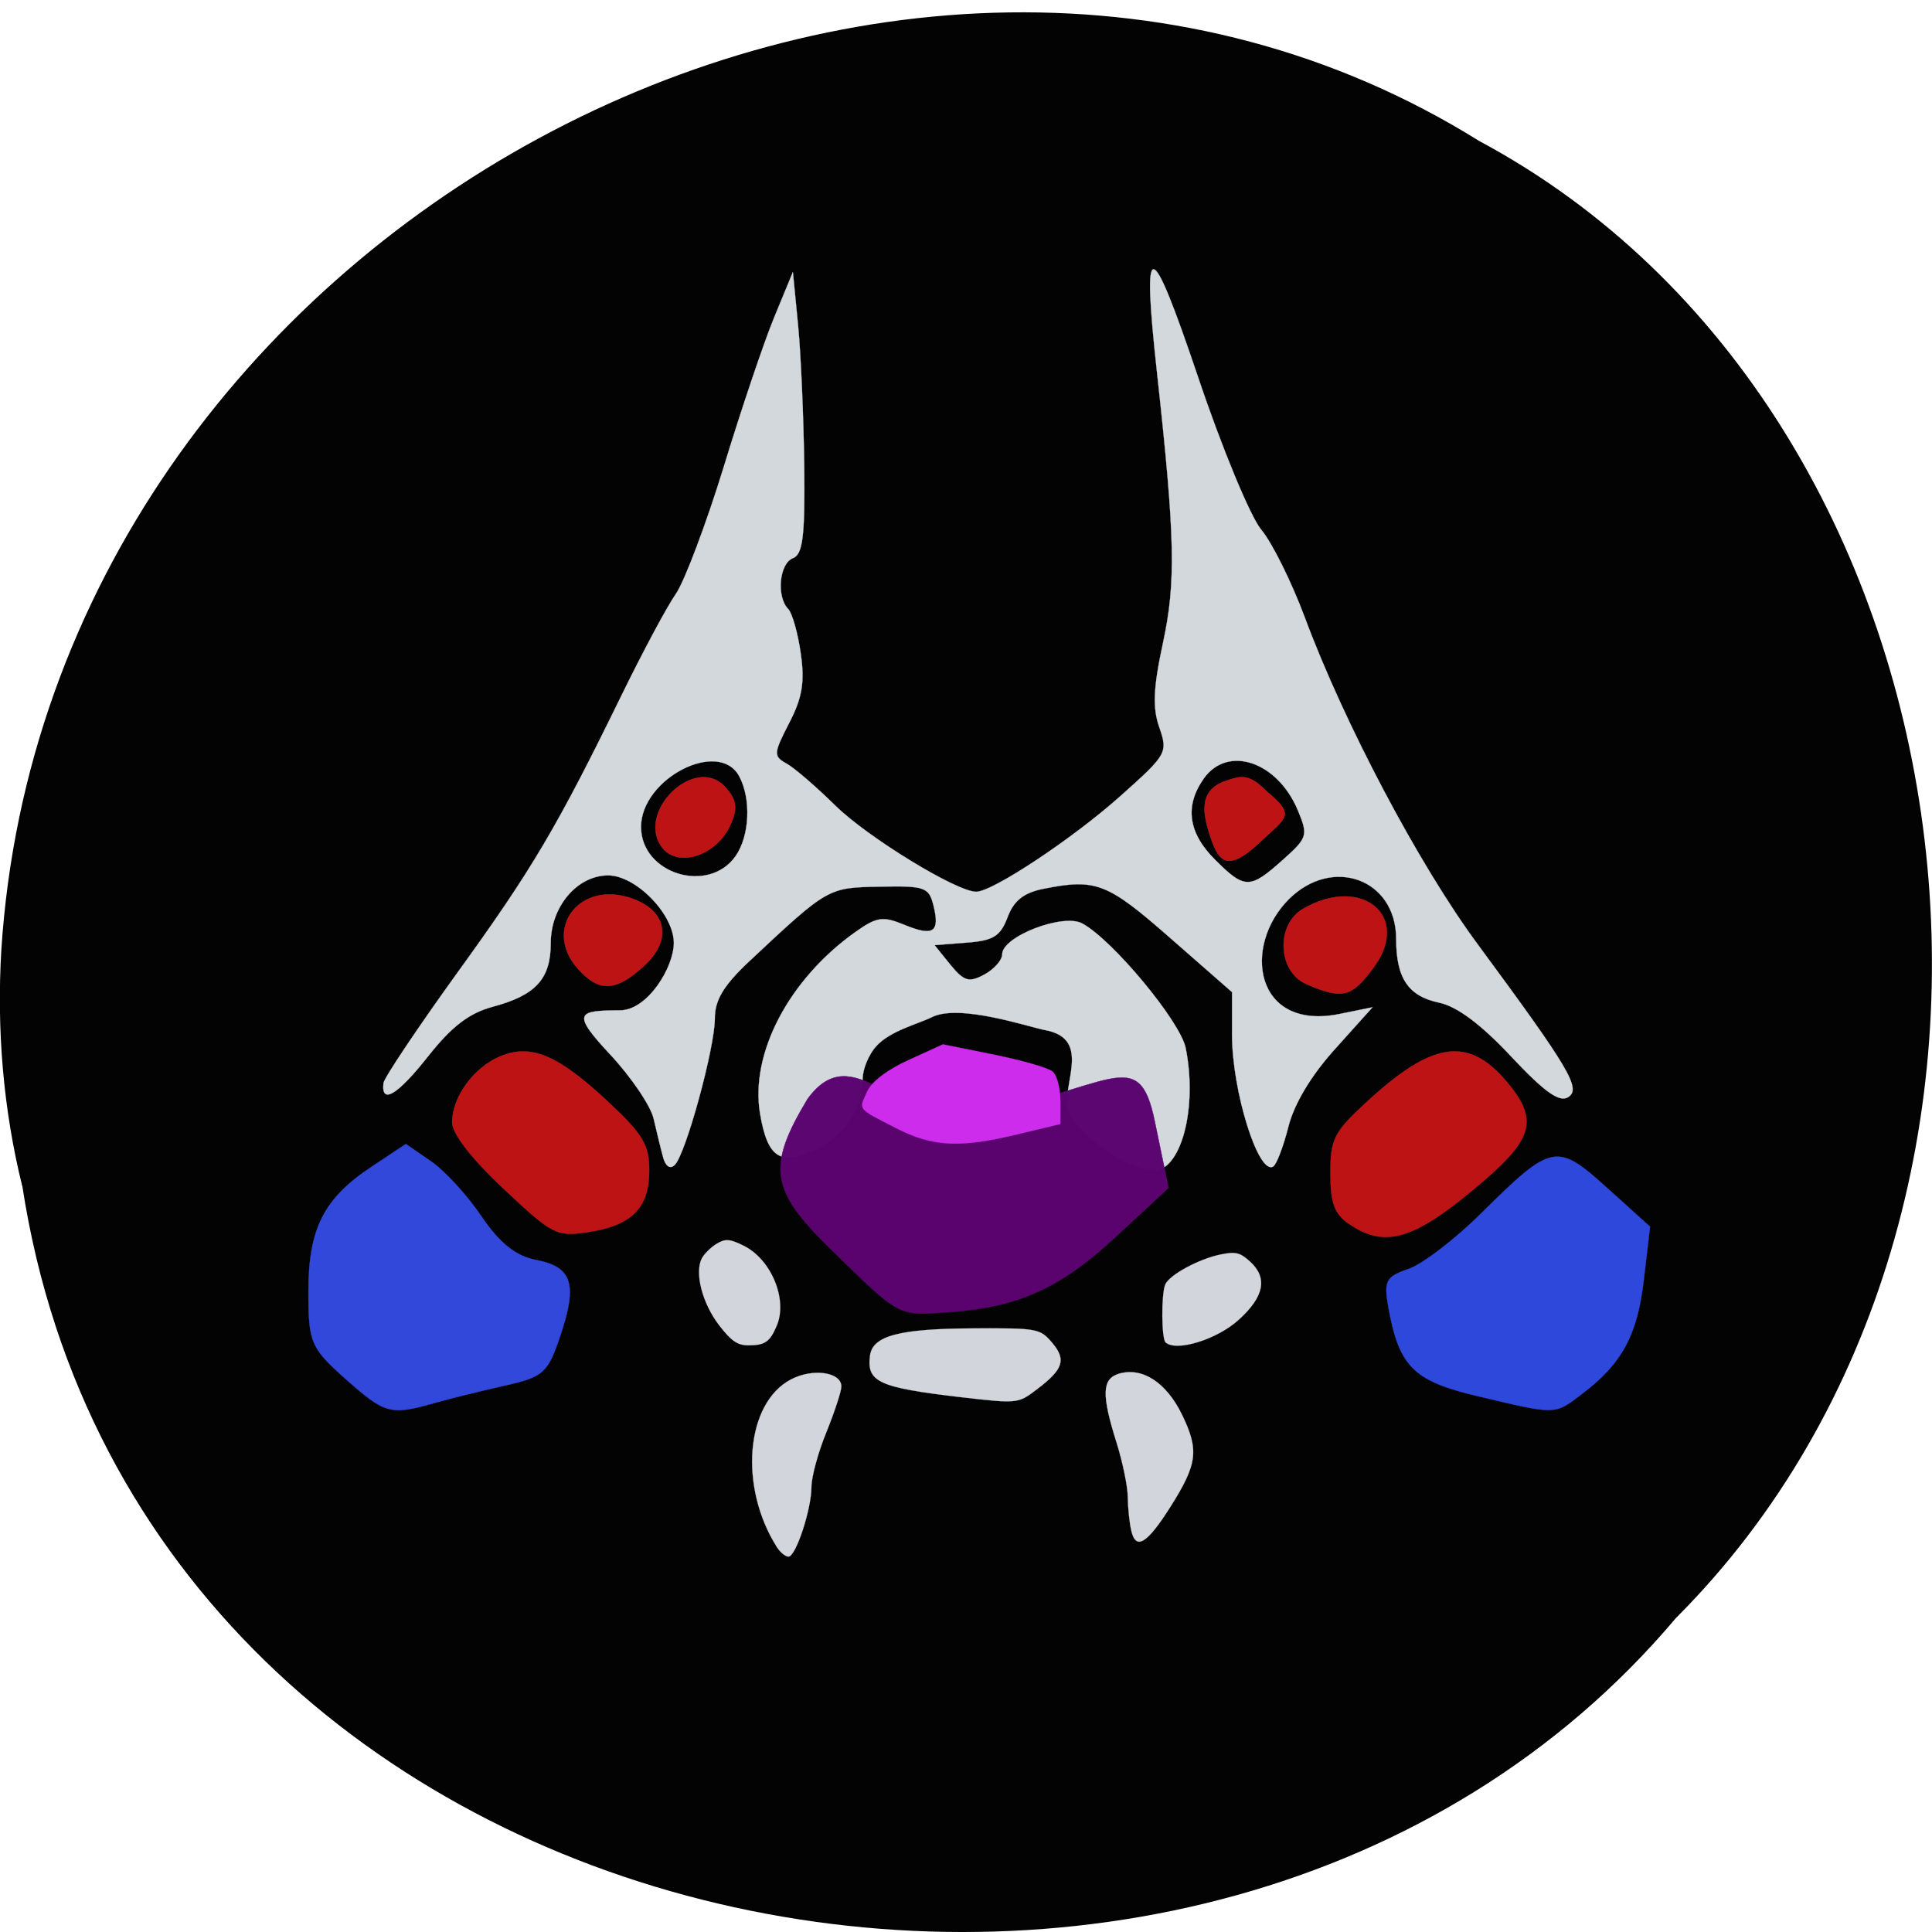 <svg xmlns="http://www.w3.org/2000/svg" xmlns:xlink="http://www.w3.org/1999/xlink" viewBox="0 0 48 48"><defs><g id="3" clip-path="url(#2)"><path d="m 89.49 174.37 c -0.313 -1.104 -0.854 -3.396 -1.25 -5.083 c -0.375 -1.688 -2.958 -5.5 -5.729 -8.479 c -5.271 -5.625 -4.25 -5.813 1.313 -5.854 c 3.583 -0.021 7.083 -5.646 7.083 -8.917 c 0 -3.792 -5.02 -8.917 -8.687 -8.917 c -4.083 0 -7.583 4.125 -7.583 8.938 c 0 4.729 -1.958 6.896 -7.646 8.417 c -3.167 0.854 -5.438 2.604 -8.583 6.583 c -4.04 5.104 -6.187 6.396 -5.875 3.521 c 0.083 -0.688 4.458 -7.229 9.729 -14.542 c 9.937 -13.729 13.208 -19.271 21.771 -36.792 c 2.771 -5.667 5.979 -11.667 7.146 -13.333 c 1.146 -1.667 4 -9.229 6.333 -16.813 c 2.312 -7.583 5.312 -16.479 6.667 -19.75 l 2.458 -5.958 l 0.688 7.04 c 0.375 3.875 0.729 12.25 0.813 18.604 c 0.104 9.333 -0.188 11.646 -1.5 12.167 c -1.792 0.688 -2.208 5.083 -0.625 6.708 c 0.542 0.563 1.292 3.229 1.667 5.917 c 0.542 3.771 0.188 5.854 -1.542 9.167 c -2.063 4.02 -2.104 4.375 -0.333 5.354 c 1.021 0.563 3.917 3.063 6.437 5.542 c 4.25 4.188 16.02 11.396 18.625 11.396 c 2.167 0 12.812 -7.06 19.1 -12.688 c 6.104 -5.438 6.25 -5.708 5.104 -9.02 c -0.917 -2.604 -0.813 -5.208 0.479 -11.188 c 1.729 -8.04 1.604 -13.896 -0.771 -35.521 c -2.042 -18.563 -0.979 -18.479 5.396 0.375 c 3.188 9.479 6.937 18.5 8.354 20.19 c 1.438 1.708 4.02 6.938 5.771 11.625 c 5.188 13.958 15.08 32.688 22.854 43.19 c 12.167 16.5 13.708 19.08 11.917 20.19 c -1.146 0.708 -3.146 -0.729 -7.521 -5.396 c -3.979 -4.25 -7.146 -6.604 -9.5 -7.104 c -4.083 -0.854 -5.688 -3.229 -5.688 -8.438 c 0 -7.896 -8.417 -10.979 -14.187 -5.229 c -6.188 6.188 -4.542 17.479 6.771 15.15 l 4.292 -0.875 l -4.958 5.521 c -3.167 3.5 -5.417 7.271 -6.167 10.292 c -0.667 2.604 -1.563 4.979 -2 5.229 c -1.938 1.208 -5.438 -9.958 -5.438 -17.375 v -5.667 l -8.208 -7.188 c -8.312 -7.292 -9.792 -7.854 -16.771 -6.458 c -2.562 0.521 -3.875 1.563 -4.687 3.75 c -0.958 2.521 -1.875 3.083 -5.396 3.354 l -4.25 0.333 l 2.083 2.583 c 1.812 2.208 2.458 2.396 4.479 1.313 c 1.313 -0.708 2.375 -1.917 2.375 -2.688 c 0 -2.354 8.02 -5.438 10.562 -4.083 c 4 2.146 12.979 12.958 13.687 16.479 c 1.583 7.917 -0.604 16.208 -4.271 16.208 c -3.167 0 -10.187 -4.875 -11.208 -7.792 c -1.146 -3.25 3.292 -9.604 -3.083 -10.792 c -2.208 -0.417 -11.354 -3.542 -15 -1.708 c -1.729 0.875 -5.479 1.771 -7.333 3.833 c -1 1.104 -1.792 3.02 -1.792 4.292 c 0 4.04 -2.271 7.479 -6.187 9.354 c -4.687 2.229 -6.375 1.146 -7.375 -4.729 c -1.333 -7.938 3.792 -17.729 12.562 -23.979 c 2.875 -2.042 3.646 -2.146 6.5 -0.979 c 3.833 1.583 4.75 1 3.854 -2.563 c -0.604 -2.417 -1.146 -2.604 -7.104 -2.479 c -6.854 0.125 -6.812 0.104 -17.187 9.813 c -3.458 3.25 -4.604 5.146 -4.604 7.625 c 0 3.854 -3.833 17.875 -5.292 19.333 c -0.604 0.604 -1.208 0.208 -1.542 -1 m 9.583 -39.813 c 1.854 -2.646 2.083 -7.542 0.479 -10.542 c -2.688 -5 -12.979 0.313 -12.979 6.688 c 0 6.208 8.917 8.958 12.5 3.854 m 72.27 0.542 c 3.313 -2.958 3.417 -3.25 2.042 -6.563 c -2.688 -6.479 -9.292 -8.708 -12.458 -4.208 c -2.542 3.625 -2.042 7.167 1.479 10.688 c 3.938 3.938 4.625 3.938 8.937 0.083" transform="matrix(0.188 0 0 0.188 -0.349 -4.03)" fill="#d6dbe0" stroke="#d6dbe0" stroke-width="0.029"/></g><g id="6" clip-path="url(#5)"><path d="m 22.784 221.55 c -6.297 -5.628 -6.728 -6.604 -6.728 -15.879 c 0 -11.514 2.789 -17.03 11.53 -22.828 l 6.268 -4.164 l 4.543 3.13 c 2.501 1.694 6.671 6.231 9.258 10.08 c 3.335 4.91 6.268 7.265 10.01 7.982 c 6.584 1.263 7.591 4.393 4.399 13.84 c -2.271 6.805 -3.076 7.523 -10.15 9.102 c -4.227 0.948 -10.06 2.383 -12.967 3.216 c -7.907 2.24 -8.884 1.981 -16.16 -4.479" transform="matrix(0.136 0 0 0.136 5.479 4.122)" fill="#3349de" stroke="#3349de" stroke-width="0.049"/></g><g id="9" clip-path="url(#8)"><path d="m 229.89 224.8 c -11.99 -2.814 -14.577 -5.398 -16.561 -16.367 c -0.834 -4.738 -0.431 -5.513 3.68 -6.92 c 2.53 -0.861 8.511 -5.427 13.255 -10.136 c 12.996 -12.864 13.801 -13.01 23.06 -4.652 l 7.821 7.06 l -1.121 9.533 c -1.15 10.165 -3.939 15.391 -11.127 20.875 c -5.233 4.02 -4.715 3.991 -19.01 0.603" transform="matrix(0.136 0 0 0.136 5.479 4.122)" fill="#3049df" stroke="#3049df" stroke-width="0.047"/></g><g id="C" clip-path="url(#B)"><path d="m 68.38 178.51 c -4.271 -4.02 -6.771 -7.271 -6.771 -8.75 c 0 -3.354 2.854 -7.271 6.354 -8.729 c 4.104 -1.688 7.604 -0.208 14.292 6.04 c 4.583 4.292 5.396 5.646 5.396 9.06 c 0 4.958 -2.354 7.292 -8.167 8.146 c -4.104 0.604 -4.646 0.313 -11.1 -5.771" transform="matrix(0.188 0 0 0.188 -0.349 -4.03)" fill="#c01314" stroke="#cf2325" stroke-width="0.031"/></g><g id="F" clip-path="url(#E)"><path d="m 180.09 183.16 c -1.896 -1.333 -2.417 -2.771 -2.417 -6.688 c 0 -4.479 0.479 -5.417 4.625 -9.25 c 8.833 -8.208 13.562 -8.896 18.708 -2.792 c 4.083 4.854 3.5 7.375 -2.979 12.979 c -9.146 7.875 -13.08 9.125 -17.937 5.729" transform="matrix(0.188 0 0 0.188 -0.349 -4.03)" fill="#c01314" stroke="#cf2325" stroke-width="0.031"/></g><g id="I" clip-path="url(#H)"><path d="m 198.4 149.48 c -5.29 -2.268 -5.664 -10.883 -0.604 -13.783 c 10.667 -6.145 19.724 1.321 12.91 10.653 c -4.054 5.542 -5.75 5.972 -12.306 3.13" transform="matrix(0.136 0 0 0.136 5.479 4.122)" fill="#c01314" stroke="#cf2325" stroke-width="0.056"/></g><g id="L" clip-path="url(#K)"><path d="m 180.98 122.98 c -1.668 -4.766 -2.3 -8.93 2.645 -10.624 c 2.933 -1 4.284 -1.321 7.476 1.895 c 5.348 4.451 3.623 4.709 -0.978 9.07 c -5.952 5.685 -7.648 3.991 -9.143 -0.345" transform="matrix(0.136 0 0 0.136 5.479 4.122)" fill="#c01314" stroke="#cf2325" stroke-width="0.059"/></g><g id="O" clip-path="url(#N)"><path d="m 80.72 124.56 c -4.974 -6.403 5.865 -17.06 11.386 -11.17 c 2.271 2.412 2.444 4.164 0.834 7.408 c -2.645 5.283 -9.402 7.379 -12.22 3.762" transform="matrix(0.136 0 0 0.136 5.479 4.122)" fill="#c01314" stroke="#cf2325" stroke-width="0.06"/></g><g id="R" clip-path="url(#Q)"><path d="m 65.17 146.52 c -6.067 -6.949 0.029 -15.563 9.172 -12.95 c 7.04 2.039 8.424 7.552 3.134 12.462 c -5.29 4.881 -8.338 5.02 -12.306 0.488" transform="matrix(0.136 0 0 0.136 5.479 4.122)" fill="#c01314" stroke="#cf2325" stroke-width="0.058"/></g><g id="U" clip-path="url(#T)"><path d="m 111.31 197.72 c -10.868 -10.624 -11.501 -14.902 -4.083 -27.25 c 8.396 -11.572 16.303 4.91 29.73 2.871 c 25.705 -4.537 30.736 -13.266 33.698 1.149 l 2.53 12.203 l -9.575 8.873 c -10.178 9.476 -17.855 12.95 -30.65 13.84 c -9.316 0.66 -8.712 0.976 -21.65 -11.687" transform="matrix(0.136 0 0 0.136 5.479 4.122)" fill="#5b0370" stroke="#5b0370" stroke-width="0.061"/></g><g id="X" clip-path="url(#W)"><path d="m 91.04 211.73 c -3.02 -3.963 -4.457 -9.476 -3.134 -12.12 c 0.403 -0.804 1.61 -2.01 2.674 -2.67 c 1.639 -1 2.444 -0.948 5.03 0.345 c 5 2.498 8.02 9.791 6.01 14.558 c -1.265 2.986 -2.128 3.589 -5.147 3.618 c -2.041 0 -3.163 -0.775 -5.434 -3.733" transform="matrix(0.136 0 0 0.136 5.479 4.122)" fill="#d5d8de" stroke="#d5d8de" stroke-width="0.024"/></g><g id="a" clip-path="url(#Z)"><path d="m 135.09 224.91 c -14.894 -1.752 -17.05 -2.757 -16.446 -7.552 c 0.46 -3.647 5.319 -4.939 18.977 -4.996 c 11.645 -0.057 12.08 0.029 14.29 2.613 c 2.645 3.13 2.07 4.881 -2.904 8.614 c -3.335 2.527 -3.422 2.527 -13.916 1.321" transform="matrix(0.136 0 0 0.136 5.479 4.122)" fill="#d5d8de" stroke="#d5d8de" stroke-width="0.029"/></g><g id="d" clip-path="url(#c)"><path d="m 101.65 252.33 c -6.987 -10.997 -5.722 -26.302 2.559 -30.638 c 3.968 -2.096 9.201 -1.35 9.201 1.292 c 0 0.861 -1.236 4.623 -2.731 8.327 c -1.524 3.704 -2.731 8.212 -2.731 9.992 c 0 4.077 -2.846 12.749 -4.198 12.749 c -0.546 0 -1.495 -0.775 -2.099 -1.723" transform="matrix(0.136 0 0 0.136 5.479 4.122)" fill="#d5d8de" stroke="#d5d8de" stroke-width="0.035"/></g><g id="g" clip-path="url(#f)"><path d="m 166.37 249.26 c -0.345 -1.493 -0.604 -4.221 -0.633 -6.087 c 0 -1.866 -0.92 -6.346 -2.041 -9.935 c -2.76 -8.729 -2.674 -11.629 0.374 -12.577 c 4.284 -1.292 8.683 1.551 11.558 7.437 c 3.163 6.518 2.846 9.02 -2.099 16.855 c -4.313 6.805 -6.326 8.01 -7.159 4.307" transform="matrix(0.136 0 0 0.136 5.479 4.122)" fill="#d5d8de" stroke="#d5d8de" stroke-width="0.033"/></g><g id="j" clip-path="url(#i)"><path d="m 172.64 214.92 c -0.748 -0.689 -0.805 -8.786 -0.058 -10.567 c 0.748 -1.752 6.124 -4.68 10.09 -5.484 c 2.76 -0.574 3.565 -0.373 5.405 1.292 c 3.249 2.958 2.588 6.403 -2.041 10.595 c -3.939 3.618 -11.443 5.944 -13.399 4.164" transform="matrix(0.136 0 0 0.136 5.479 4.122)" fill="#d5d8de" stroke="#d5d8de" stroke-width="0.025"/></g><g id="m" clip-path="url(#l)"><path d="m 118.42 149.08 c -5.188 -2.667 -4.938 -2.354 -3.813 -4.833 c 0.604 -1.313 2.604 -2.854 5.479 -4.167 l 4.521 -2.063 l 6.729 1.354 c 3.708 0.75 7.188 1.75 7.75 2.229 c 0.583 0.458 1.042 2.229 1.042 3.896 v 3.042 l -5.646 1.354 c -7.667 1.854 -11.229 1.667 -16.06 -0.813" transform="scale(0.188)" fill="#cf2def" stroke="#cf2def" stroke-width="0.024"/></g><clipPath id="E"><path d="M 0,0 H48 V48 H0 z"/></clipPath><clipPath id="Q"><path d="M 0,0 H48 V48 H0 z"/></clipPath><clipPath id="H"><path d="M 0,0 H48 V48 H0 z"/></clipPath><clipPath id="K"><path d="M 0,0 H48 V48 H0 z"/></clipPath><clipPath id="T"><path d="M 0,0 H48 V48 H0 z"/></clipPath><clipPath id="i"><path d="M 0,0 H48 V48 H0 z"/></clipPath><clipPath id="W"><path d="M 0,0 H48 V48 H0 z"/></clipPath><clipPath id="f"><path d="M 0,0 H48 V48 H0 z"/></clipPath><clipPath id="Z"><path d="M 0,0 H48 V48 H0 z"/></clipPath><clipPath id="c"><path d="M 0,0 H48 V48 H0 z"/></clipPath><clipPath id="N"><path d="M 0,0 H48 V48 H0 z"/></clipPath><clipPath id="8"><path d="M 0,0 H48 V48 H0 z"/></clipPath><clipPath id="l"><path d="M 0,0 H48 V48 H0 z"/></clipPath><clipPath id="2"><path d="M 0,0 H48 V48 H0 z"/></clipPath><clipPath id="B"><path d="M 0,0 H48 V48 H0 z"/></clipPath><clipPath id="5"><path d="M 0,0 H48 V48 H0 z"/></clipPath><filter id="0" filterUnits="objectBoundingBox" x="0" y="0" width="48" height="48"><feColorMatrix type="matrix" in="SourceGraphic" values="0 0 0 0 1 0 0 0 0 1 0 0 0 0 1 0 0 0 1 0"/></filter><mask id="e"><g filter="url(#0)"><path fill-opacity="0.988" d="M 0,0 H48 V48 H0 z"/></g></mask><mask id="b"><g filter="url(#0)"><path fill-opacity="0.988" d="M 0,0 H48 V48 H0 z"/></g></mask><mask id="1"><g filter="url(#0)"><path fill-opacity="0.988" d="M 0,0 H48 V48 H0 z"/></g></mask><mask id="h"><g filter="url(#0)"><path fill-opacity="0.988" d="M 0,0 H48 V48 H0 z"/></g></mask><mask id="k"><g filter="url(#0)"><path fill-opacity="0.988" d="M 0,0 H48 V48 H0 z"/></g></mask><mask id="4"><g filter="url(#0)"><path fill-opacity="0.988" d="M 0,0 H48 V48 H0 z"/></g></mask><mask id="G"><g filter="url(#0)"><path fill-opacity="0.988" d="M 0,0 H48 V48 H0 z"/></g></mask><mask id="Y"><g filter="url(#0)"><path fill-opacity="0.988" d="M 0,0 H48 V48 H0 z"/></g></mask><mask id="M"><g filter="url(#0)"><path fill-opacity="0.988" d="M 0,0 H48 V48 H0 z"/></g></mask><mask id="J"><g filter="url(#0)"><path fill-opacity="0.988" d="M 0,0 H48 V48 H0 z"/></g></mask><mask id="A"><g filter="url(#0)"><path fill-opacity="0.988" d="M 0,0 H48 V48 H0 z"/></g></mask><mask id="P"><g filter="url(#0)"><path fill-opacity="0.988" d="M 0,0 H48 V48 H0 z"/></g></mask><mask id="S"><g filter="url(#0)"><path fill-opacity="0.988" d="M 0,0 H48 V48 H0 z"/></g></mask><mask id="D"><g filter="url(#0)"><path fill-opacity="0.988" d="M 0,0 H48 V48 H0 z"/></g></mask><mask id="7"><g filter="url(#0)"><path fill-opacity="0.988" d="M 0,0 H48 V48 H0 z"/></g></mask><mask id="V"><g filter="url(#0)"><path fill-opacity="0.988" d="M 0,0 H48 V48 H0 z"/></g></mask></defs><path d="m 0.555 29.469 c 2.977 19.383 29.414 24.57 41.08 10.734 c 10.277 -10.281 7.719 -29.953 -4.883 -36.699 c -14.477 -9.03 -35.566 2.133 -36.719 20.1 c -0.117 1.969 0.047 3.957 0.52 5.867" fill="#030303"/><use xlink:href="#3" mask="url(#1)"/><use xlink:href="#6" mask="url(#4)"/><use xlink:href="#9" mask="url(#7)"/><use xlink:href="#C" mask="url(#A)"/><use xlink:href="#F" mask="url(#D)"/><use xlink:href="#I" mask="url(#G)"/><use xlink:href="#L" mask="url(#J)"/><use xlink:href="#O" mask="url(#M)"/><use xlink:href="#R" mask="url(#P)"/><use xlink:href="#U" mask="url(#S)"/><use xlink:href="#X" mask="url(#V)"/><use xlink:href="#a" mask="url(#Y)"/><use xlink:href="#d" mask="url(#b)"/><use xlink:href="#g" mask="url(#e)"/><use xlink:href="#j" mask="url(#h)"/><use xlink:href="#m" mask="url(#k)"/></svg>